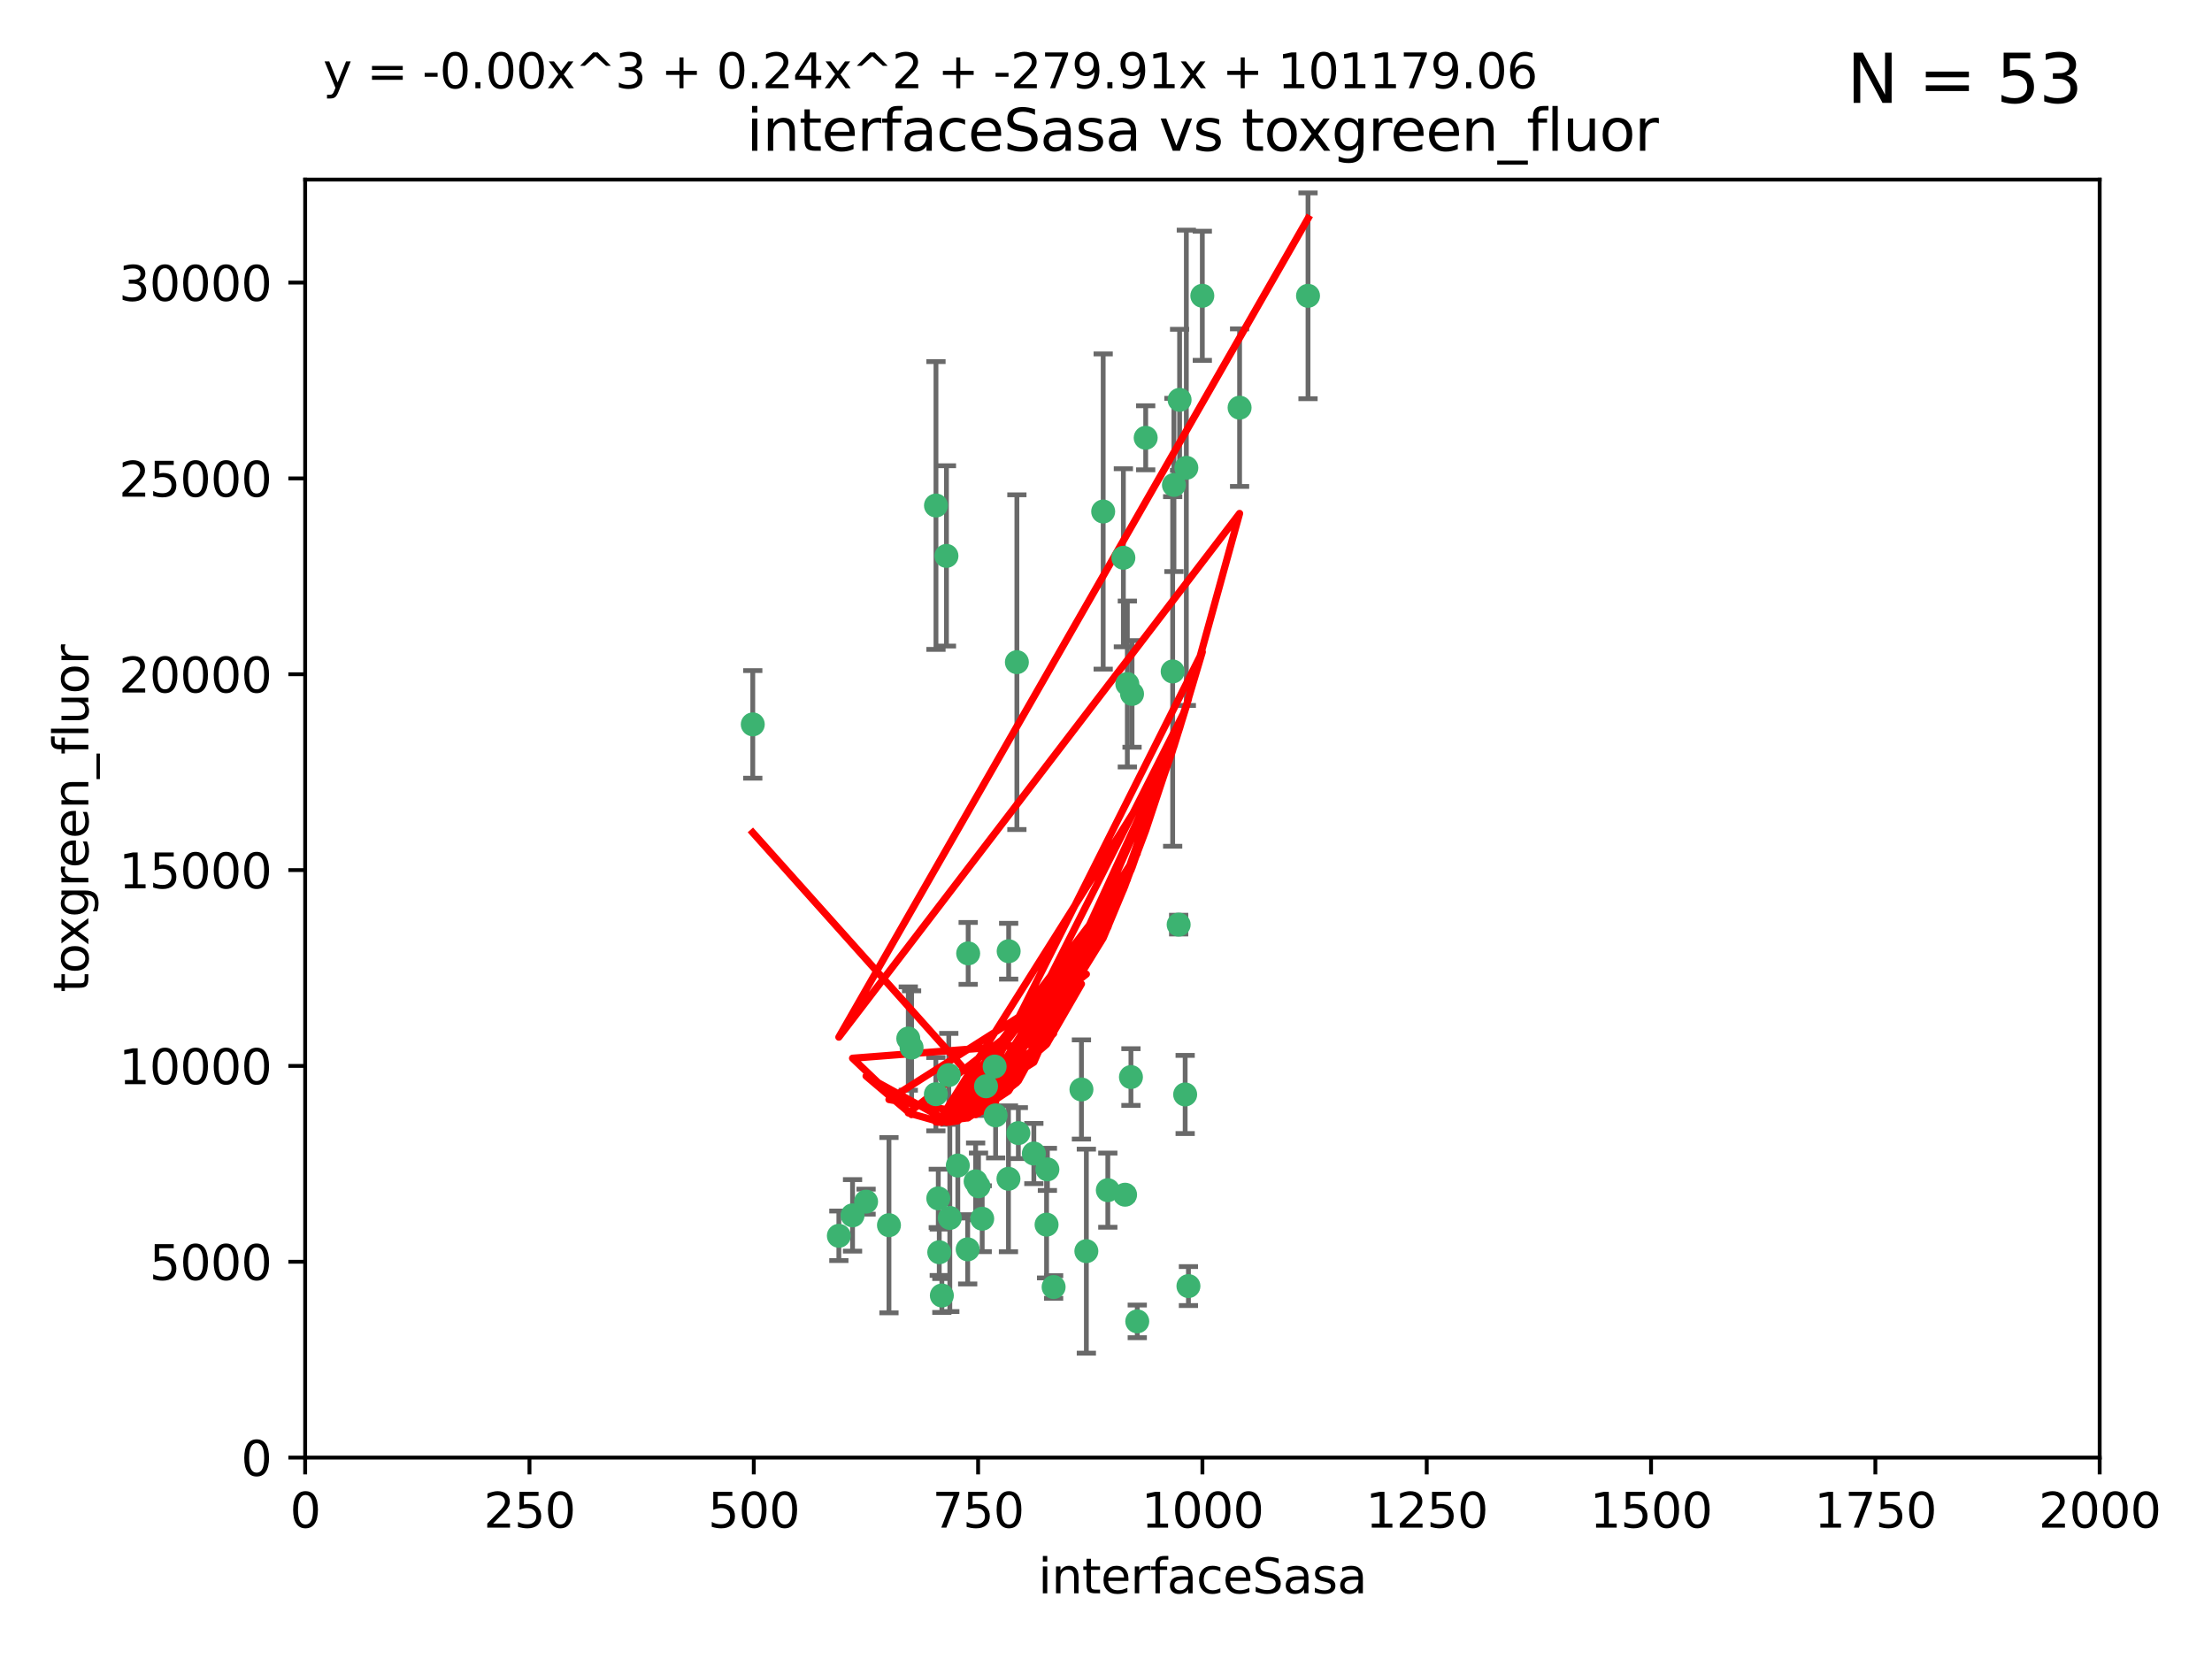 <?xml version="1.0" encoding="utf-8" standalone="no"?>
<!DOCTYPE svg PUBLIC "-//W3C//DTD SVG 1.1//EN"
  "http://www.w3.org/Graphics/SVG/1.1/DTD/svg11.dtd">
<svg xmlns:xlink="http://www.w3.org/1999/xlink" width="460.8pt" height="345.6pt" viewBox="0 0 460.8 345.6" xmlns="http://www.w3.org/2000/svg" version="1.1">
 <defs>
  <style type="text/css">*{stroke-linejoin: round; stroke-linecap: butt}</style>
 </defs>
 <g id="figure_1">
  <g id="patch_1">
   <path d="M 0 345.6 
L 460.8 345.6 
L 460.8 0 
L 0 0 
z
" style="fill: #ffffff"/>
  </g>
  <g id="axes_1">
   <g id="patch_2">
    <path d="M 63.571 303.64 
L 437.4 303.64 
L 437.4 37.411 
L 63.571 37.411 
z
" style="fill: #ffffff"/>
   </g>
   <g id="PathCollection_1">
    <defs>
     <path id="m09203d0267" d="M 0 1.118 
C 0.297 1.118 0.581 1 0.791 0.791 
C 1 0.581 1.118 0.297 1.118 0 
C 1.118 -0.297 1 -0.581 0.791 -0.791 
C 0.581 -1 0.297 -1.118 0 -1.118 
C -0.297 -1.118 -0.581 -1 -0.791 -0.791 
C -1 -0.581 -1.118 -0.297 -1.118 0 
C -1.118 0.297 -1 0.581 -0.791 0.791 
C -0.581 1 -0.297 1.118 0 1.118 
z
" style="stroke: #3cb371"/>
    </defs>
    <g clip-path="url(#p018db5b825)">
     <use xlink:href="#m09203d0267" x="272.484" y="61.623" style="fill: #3cb371; stroke: #3cb371"/>
     <use xlink:href="#m09203d0267" x="174.75" y="257.44" style="fill: #3cb371; stroke: #3cb371"/>
     <use xlink:href="#m09203d0267" x="258.229" y="84.925" style="fill: #3cb371; stroke: #3cb371"/>
     <use xlink:href="#m09203d0267" x="247.136" y="97.451" style="fill: #3cb371; stroke: #3cb371"/>
     <use xlink:href="#m09203d0267" x="244.553" y="101.022" style="fill: #3cb371; stroke: #3cb371"/>
     <use xlink:href="#m09203d0267" x="234.02" y="116.196" style="fill: #3cb371; stroke: #3cb371"/>
     <use xlink:href="#m09203d0267" x="238.669" y="91.198" style="fill: #3cb371; stroke: #3cb371"/>
     <use xlink:href="#m09203d0267" x="245.731" y="83.293" style="fill: #3cb371; stroke: #3cb371"/>
     <use xlink:href="#m09203d0267" x="250.465" y="61.614" style="fill: #3cb371; stroke: #3cb371"/>
     <use xlink:href="#m09203d0267" x="201.688" y="198.611" style="fill: #3cb371; stroke: #3cb371"/>
     <use xlink:href="#m09203d0267" x="194.981" y="105.307" style="fill: #3cb371; stroke: #3cb371"/>
     <use xlink:href="#m09203d0267" x="210.123" y="198.156" style="fill: #3cb371; stroke: #3cb371"/>
     <use xlink:href="#m09203d0267" x="229.813" y="106.557" style="fill: #3cb371; stroke: #3cb371"/>
     <use xlink:href="#m09203d0267" x="234.375" y="248.881" style="fill: #3cb371; stroke: #3cb371"/>
     <use xlink:href="#m09203d0267" x="212.14" y="236.048" style="fill: #3cb371; stroke: #3cb371"/>
     <use xlink:href="#m09203d0267" x="195.666" y="260.866" style="fill: #3cb371; stroke: #3cb371"/>
     <use xlink:href="#m09203d0267" x="235.596" y="224.369" style="fill: #3cb371; stroke: #3cb371"/>
     <use xlink:href="#m09203d0267" x="247.573" y="267.914" style="fill: #3cb371; stroke: #3cb371"/>
     <use xlink:href="#m09203d0267" x="230.779" y="247.933" style="fill: #3cb371; stroke: #3cb371"/>
     <use xlink:href="#m09203d0267" x="210.08" y="245.565" style="fill: #3cb371; stroke: #3cb371"/>
     <use xlink:href="#m09203d0267" x="201.587" y="260.26" style="fill: #3cb371; stroke: #3cb371"/>
     <use xlink:href="#m09203d0267" x="236.912" y="275.268" style="fill: #3cb371; stroke: #3cb371"/>
     <use xlink:href="#m09203d0267" x="203.841" y="247.127" style="fill: #3cb371; stroke: #3cb371"/>
     <use xlink:href="#m09203d0267" x="219.488" y="268.108" style="fill: #3cb371; stroke: #3cb371"/>
     <use xlink:href="#m09203d0267" x="196.206" y="269.875" style="fill: #3cb371; stroke: #3cb371"/>
     <use xlink:href="#m09203d0267" x="189.211" y="216.348" style="fill: #3cb371; stroke: #3cb371"/>
     <use xlink:href="#m09203d0267" x="226.308" y="260.64" style="fill: #3cb371; stroke: #3cb371"/>
     <use xlink:href="#m09203d0267" x="185.187" y="255.229" style="fill: #3cb371; stroke: #3cb371"/>
     <use xlink:href="#m09203d0267" x="203.241" y="246.096" style="fill: #3cb371; stroke: #3cb371"/>
     <use xlink:href="#m09203d0267" x="211.835" y="137.942" style="fill: #3cb371; stroke: #3cb371"/>
     <use xlink:href="#m09203d0267" x="245.536" y="192.617" style="fill: #3cb371; stroke: #3cb371"/>
     <use xlink:href="#m09203d0267" x="215.37" y="240.302" style="fill: #3cb371; stroke: #3cb371"/>
     <use xlink:href="#m09203d0267" x="195.462" y="249.645" style="fill: #3cb371; stroke: #3cb371"/>
     <use xlink:href="#m09203d0267" x="244.288" y="139.875" style="fill: #3cb371; stroke: #3cb371"/>
     <use xlink:href="#m09203d0267" x="235.826" y="144.554" style="fill: #3cb371; stroke: #3cb371"/>
     <use xlink:href="#m09203d0267" x="246.891" y="227.999" style="fill: #3cb371; stroke: #3cb371"/>
     <use xlink:href="#m09203d0267" x="204.611" y="253.881" style="fill: #3cb371; stroke: #3cb371"/>
     <use xlink:href="#m09203d0267" x="194.959" y="227.942" style="fill: #3cb371; stroke: #3cb371"/>
     <use xlink:href="#m09203d0267" x="218.192" y="243.6" style="fill: #3cb371; stroke: #3cb371"/>
     <use xlink:href="#m09203d0267" x="177.602" y="253.182" style="fill: #3cb371; stroke: #3cb371"/>
     <use xlink:href="#m09203d0267" x="189.899" y="218.219" style="fill: #3cb371; stroke: #3cb371"/>
     <use xlink:href="#m09203d0267" x="180.421" y="250.326" style="fill: #3cb371; stroke: #3cb371"/>
     <use xlink:href="#m09203d0267" x="197.864" y="253.723" style="fill: #3cb371; stroke: #3cb371"/>
     <use xlink:href="#m09203d0267" x="205.407" y="226.291" style="fill: #3cb371; stroke: #3cb371"/>
     <use xlink:href="#m09203d0267" x="234.846" y="142.491" style="fill: #3cb371; stroke: #3cb371"/>
     <use xlink:href="#m09203d0267" x="197.163" y="115.804" style="fill: #3cb371; stroke: #3cb371"/>
     <use xlink:href="#m09203d0267" x="225.284" y="226.956" style="fill: #3cb371; stroke: #3cb371"/>
     <use xlink:href="#m09203d0267" x="218.019" y="255.117" style="fill: #3cb371; stroke: #3cb371"/>
     <use xlink:href="#m09203d0267" x="199.529" y="242.802" style="fill: #3cb371; stroke: #3cb371"/>
     <use xlink:href="#m09203d0267" x="197.651" y="223.957" style="fill: #3cb371; stroke: #3cb371"/>
     <use xlink:href="#m09203d0267" x="207.406" y="232.356" style="fill: #3cb371; stroke: #3cb371"/>
     <use xlink:href="#m09203d0267" x="207.202" y="222.186" style="fill: #3cb371; stroke: #3cb371"/>
     <use xlink:href="#m09203d0267" x="156.817" y="150.901" style="fill: #3cb371; stroke: #3cb371"/>
    </g>
   </g>
   <g id="matplotlib.axis_1">
    <g id="xtick_1">
     <g id="line2d_1">
      <defs>
       <path id="m5e6b74eed9" d="M 0 0 
L 0 3.5 
" style="stroke: #000000; stroke-width: 0.8"/>
      </defs>
      <g>
       <use xlink:href="#m5e6b74eed9" x="63.571" y="303.64" style="stroke: #000000; stroke-width: 0.8"/>
      </g>
     </g>
     <g id="text_1">
      <!-- 0 -->
      <g transform="translate(60.39 318.238)scale(0.1 -0.1)">
       <defs>
        <path id="DejaVuSans-30" d="M 2034 4250 
Q 1547 4250 1301 3770 
Q 1056 3291 1056 2328 
Q 1056 1369 1301 889 
Q 1547 409 2034 409 
Q 2525 409 2770 889 
Q 3016 1369 3016 2328 
Q 3016 3291 2770 3770 
Q 2525 4250 2034 4250 
z
M 2034 4750 
Q 2819 4750 3233 4129 
Q 3647 3509 3647 2328 
Q 3647 1150 3233 529 
Q 2819 -91 2034 -91 
Q 1250 -91 836 529 
Q 422 1150 422 2328 
Q 422 3509 836 4129 
Q 1250 4750 2034 4750 
z
" transform="scale(0.016)"/>
       </defs>
       <use xlink:href="#DejaVuSans-30"/>
      </g>
     </g>
    </g>
    <g id="xtick_2">
     <g id="line2d_2">
      <g>
       <use xlink:href="#m5e6b74eed9" x="110.3" y="303.64" style="stroke: #000000; stroke-width: 0.8"/>
      </g>
     </g>
     <g id="text_2">
      <!-- 250 -->
      <g transform="translate(100.756 318.238)scale(0.1 -0.1)">
       <defs>
        <path id="DejaVuSans-32" d="M 1228 531 
L 3431 531 
L 3431 0 
L 469 0 
L 469 531 
Q 828 903 1448 1529 
Q 2069 2156 2228 2338 
Q 2531 2678 2651 2914 
Q 2772 3150 2772 3378 
Q 2772 3750 2511 3984 
Q 2250 4219 1831 4219 
Q 1534 4219 1204 4116 
Q 875 4013 500 3803 
L 500 4441 
Q 881 4594 1212 4672 
Q 1544 4750 1819 4750 
Q 2544 4750 2975 4387 
Q 3406 4025 3406 3419 
Q 3406 3131 3298 2873 
Q 3191 2616 2906 2266 
Q 2828 2175 2409 1742 
Q 1991 1309 1228 531 
z
" transform="scale(0.016)"/>
        <path id="DejaVuSans-35" d="M 691 4666 
L 3169 4666 
L 3169 4134 
L 1269 4134 
L 1269 2991 
Q 1406 3038 1543 3061 
Q 1681 3084 1819 3084 
Q 2600 3084 3056 2656 
Q 3513 2228 3513 1497 
Q 3513 744 3044 326 
Q 2575 -91 1722 -91 
Q 1428 -91 1123 -41 
Q 819 9 494 109 
L 494 744 
Q 775 591 1075 516 
Q 1375 441 1709 441 
Q 2250 441 2565 725 
Q 2881 1009 2881 1497 
Q 2881 1984 2565 2268 
Q 2250 2553 1709 2553 
Q 1456 2553 1204 2497 
Q 953 2441 691 2322 
L 691 4666 
z
" transform="scale(0.016)"/>
       </defs>
       <use xlink:href="#DejaVuSans-32"/>
       <use xlink:href="#DejaVuSans-35" x="63.623"/>
       <use xlink:href="#DejaVuSans-30" x="127.246"/>
      </g>
     </g>
    </g>
    <g id="xtick_3">
     <g id="line2d_3">
      <g>
       <use xlink:href="#m5e6b74eed9" x="157.028" y="303.64" style="stroke: #000000; stroke-width: 0.8"/>
      </g>
     </g>
     <g id="text_3">
      <!-- 500 -->
      <g transform="translate(147.485 318.238)scale(0.1 -0.1)">
       <use xlink:href="#DejaVuSans-35"/>
       <use xlink:href="#DejaVuSans-30" x="63.623"/>
       <use xlink:href="#DejaVuSans-30" x="127.246"/>
      </g>
     </g>
    </g>
    <g id="xtick_4">
     <g id="line2d_4">
      <g>
       <use xlink:href="#m5e6b74eed9" x="203.757" y="303.64" style="stroke: #000000; stroke-width: 0.8"/>
      </g>
     </g>
     <g id="text_4">
      <!-- 750 -->
      <g transform="translate(194.213 318.238)scale(0.1 -0.1)">
       <defs>
        <path id="DejaVuSans-37" d="M 525 4666 
L 3525 4666 
L 3525 4397 
L 1831 0 
L 1172 0 
L 2766 4134 
L 525 4134 
L 525 4666 
z
" transform="scale(0.016)"/>
       </defs>
       <use xlink:href="#DejaVuSans-37"/>
       <use xlink:href="#DejaVuSans-35" x="63.623"/>
       <use xlink:href="#DejaVuSans-30" x="127.246"/>
      </g>
     </g>
    </g>
    <g id="xtick_5">
     <g id="line2d_5">
      <g>
       <use xlink:href="#m5e6b74eed9" x="250.486" y="303.64" style="stroke: #000000; stroke-width: 0.8"/>
      </g>
     </g>
     <g id="text_5">
      <!-- 1000 -->
      <g transform="translate(237.761 318.238)scale(0.1 -0.1)">
       <defs>
        <path id="DejaVuSans-31" d="M 794 531 
L 1825 531 
L 1825 4091 
L 703 3866 
L 703 4441 
L 1819 4666 
L 2450 4666 
L 2450 531 
L 3481 531 
L 3481 0 
L 794 0 
L 794 531 
z
" transform="scale(0.016)"/>
       </defs>
       <use xlink:href="#DejaVuSans-31"/>
       <use xlink:href="#DejaVuSans-30" x="63.623"/>
       <use xlink:href="#DejaVuSans-30" x="127.246"/>
       <use xlink:href="#DejaVuSans-30" x="190.869"/>
      </g>
     </g>
    </g>
    <g id="xtick_6">
     <g id="line2d_6">
      <g>
       <use xlink:href="#m5e6b74eed9" x="297.214" y="303.64" style="stroke: #000000; stroke-width: 0.8"/>
      </g>
     </g>
     <g id="text_6">
      <!-- 1250 -->
      <g transform="translate(284.489 318.238)scale(0.1 -0.1)">
       <use xlink:href="#DejaVuSans-31"/>
       <use xlink:href="#DejaVuSans-32" x="63.623"/>
       <use xlink:href="#DejaVuSans-35" x="127.246"/>
       <use xlink:href="#DejaVuSans-30" x="190.869"/>
      </g>
     </g>
    </g>
    <g id="xtick_7">
     <g id="line2d_7">
      <g>
       <use xlink:href="#m5e6b74eed9" x="343.943" y="303.64" style="stroke: #000000; stroke-width: 0.8"/>
      </g>
     </g>
     <g id="text_7">
      <!-- 1500 -->
      <g transform="translate(331.218 318.238)scale(0.1 -0.1)">
       <use xlink:href="#DejaVuSans-31"/>
       <use xlink:href="#DejaVuSans-35" x="63.623"/>
       <use xlink:href="#DejaVuSans-30" x="127.246"/>
       <use xlink:href="#DejaVuSans-30" x="190.869"/>
      </g>
     </g>
    </g>
    <g id="xtick_8">
     <g id="line2d_8">
      <g>
       <use xlink:href="#m5e6b74eed9" x="390.671" y="303.64" style="stroke: #000000; stroke-width: 0.8"/>
      </g>
     </g>
     <g id="text_8">
      <!-- 1750 -->
      <g transform="translate(377.946 318.238)scale(0.1 -0.1)">
       <use xlink:href="#DejaVuSans-31"/>
       <use xlink:href="#DejaVuSans-37" x="63.623"/>
       <use xlink:href="#DejaVuSans-35" x="127.246"/>
       <use xlink:href="#DejaVuSans-30" x="190.869"/>
      </g>
     </g>
    </g>
    <g id="xtick_9">
     <g id="line2d_9">
      <g>
       <use xlink:href="#m5e6b74eed9" x="437.4" y="303.64" style="stroke: #000000; stroke-width: 0.8"/>
      </g>
     </g>
     <g id="text_9">
      <!-- 2000 -->
      <g transform="translate(424.675 318.238)scale(0.1 -0.1)">
       <use xlink:href="#DejaVuSans-32"/>
       <use xlink:href="#DejaVuSans-30" x="63.623"/>
       <use xlink:href="#DejaVuSans-30" x="127.246"/>
       <use xlink:href="#DejaVuSans-30" x="190.869"/>
      </g>
     </g>
    </g>
    <g id="text_10">
     <!-- interfaceSasa -->
     <g transform="translate(216.279 331.917)scale(0.1 -0.1)">
      <defs>
       <path id="DejaVuSans-69" d="M 603 3500 
L 1178 3500 
L 1178 0 
L 603 0 
L 603 3500 
z
M 603 4863 
L 1178 4863 
L 1178 4134 
L 603 4134 
L 603 4863 
z
" transform="scale(0.016)"/>
       <path id="DejaVuSans-6e" d="M 3513 2113 
L 3513 0 
L 2938 0 
L 2938 2094 
Q 2938 2591 2744 2837 
Q 2550 3084 2163 3084 
Q 1697 3084 1428 2787 
Q 1159 2491 1159 1978 
L 1159 0 
L 581 0 
L 581 3500 
L 1159 3500 
L 1159 2956 
Q 1366 3272 1645 3428 
Q 1925 3584 2291 3584 
Q 2894 3584 3203 3211 
Q 3513 2838 3513 2113 
z
" transform="scale(0.016)"/>
       <path id="DejaVuSans-74" d="M 1172 4494 
L 1172 3500 
L 2356 3500 
L 2356 3053 
L 1172 3053 
L 1172 1153 
Q 1172 725 1289 603 
Q 1406 481 1766 481 
L 2356 481 
L 2356 0 
L 1766 0 
Q 1100 0 847 248 
Q 594 497 594 1153 
L 594 3053 
L 172 3053 
L 172 3500 
L 594 3500 
L 594 4494 
L 1172 4494 
z
" transform="scale(0.016)"/>
       <path id="DejaVuSans-65" d="M 3597 1894 
L 3597 1613 
L 953 1613 
Q 991 1019 1311 708 
Q 1631 397 2203 397 
Q 2534 397 2845 478 
Q 3156 559 3463 722 
L 3463 178 
Q 3153 47 2828 -22 
Q 2503 -91 2169 -91 
Q 1331 -91 842 396 
Q 353 884 353 1716 
Q 353 2575 817 3079 
Q 1281 3584 2069 3584 
Q 2775 3584 3186 3129 
Q 3597 2675 3597 1894 
z
M 3022 2063 
Q 3016 2534 2758 2815 
Q 2500 3097 2075 3097 
Q 1594 3097 1305 2825 
Q 1016 2553 972 2059 
L 3022 2063 
z
" transform="scale(0.016)"/>
       <path id="DejaVuSans-72" d="M 2631 2963 
Q 2534 3019 2420 3045 
Q 2306 3072 2169 3072 
Q 1681 3072 1420 2755 
Q 1159 2438 1159 1844 
L 1159 0 
L 581 0 
L 581 3500 
L 1159 3500 
L 1159 2956 
Q 1341 3275 1631 3429 
Q 1922 3584 2338 3584 
Q 2397 3584 2469 3576 
Q 2541 3569 2628 3553 
L 2631 2963 
z
" transform="scale(0.016)"/>
       <path id="DejaVuSans-66" d="M 2375 4863 
L 2375 4384 
L 1825 4384 
Q 1516 4384 1395 4259 
Q 1275 4134 1275 3809 
L 1275 3500 
L 2222 3500 
L 2222 3053 
L 1275 3053 
L 1275 0 
L 697 0 
L 697 3053 
L 147 3053 
L 147 3500 
L 697 3500 
L 697 3744 
Q 697 4328 969 4595 
Q 1241 4863 1831 4863 
L 2375 4863 
z
" transform="scale(0.016)"/>
       <path id="DejaVuSans-61" d="M 2194 1759 
Q 1497 1759 1228 1600 
Q 959 1441 959 1056 
Q 959 750 1161 570 
Q 1363 391 1709 391 
Q 2188 391 2477 730 
Q 2766 1069 2766 1631 
L 2766 1759 
L 2194 1759 
z
M 3341 1997 
L 3341 0 
L 2766 0 
L 2766 531 
Q 2569 213 2275 61 
Q 1981 -91 1556 -91 
Q 1019 -91 701 211 
Q 384 513 384 1019 
Q 384 1609 779 1909 
Q 1175 2209 1959 2209 
L 2766 2209 
L 2766 2266 
Q 2766 2663 2505 2880 
Q 2244 3097 1772 3097 
Q 1472 3097 1187 3025 
Q 903 2953 641 2809 
L 641 3341 
Q 956 3463 1253 3523 
Q 1550 3584 1831 3584 
Q 2591 3584 2966 3190 
Q 3341 2797 3341 1997 
z
" transform="scale(0.016)"/>
       <path id="DejaVuSans-63" d="M 3122 3366 
L 3122 2828 
Q 2878 2963 2633 3030 
Q 2388 3097 2138 3097 
Q 1578 3097 1268 2742 
Q 959 2388 959 1747 
Q 959 1106 1268 751 
Q 1578 397 2138 397 
Q 2388 397 2633 464 
Q 2878 531 3122 666 
L 3122 134 
Q 2881 22 2623 -34 
Q 2366 -91 2075 -91 
Q 1284 -91 818 406 
Q 353 903 353 1747 
Q 353 2603 823 3093 
Q 1294 3584 2113 3584 
Q 2378 3584 2631 3529 
Q 2884 3475 3122 3366 
z
" transform="scale(0.016)"/>
       <path id="DejaVuSans-53" d="M 3425 4513 
L 3425 3897 
Q 3066 4069 2747 4153 
Q 2428 4238 2131 4238 
Q 1616 4238 1336 4038 
Q 1056 3838 1056 3469 
Q 1056 3159 1242 3001 
Q 1428 2844 1947 2747 
L 2328 2669 
Q 3034 2534 3370 2195 
Q 3706 1856 3706 1288 
Q 3706 609 3251 259 
Q 2797 -91 1919 -91 
Q 1588 -91 1214 -16 
Q 841 59 441 206 
L 441 856 
Q 825 641 1194 531 
Q 1563 422 1919 422 
Q 2459 422 2753 634 
Q 3047 847 3047 1241 
Q 3047 1584 2836 1778 
Q 2625 1972 2144 2069 
L 1759 2144 
Q 1053 2284 737 2584 
Q 422 2884 422 3419 
Q 422 4038 858 4394 
Q 1294 4750 2059 4750 
Q 2388 4750 2728 4690 
Q 3069 4631 3425 4513 
z
" transform="scale(0.016)"/>
       <path id="DejaVuSans-73" d="M 2834 3397 
L 2834 2853 
Q 2591 2978 2328 3040 
Q 2066 3103 1784 3103 
Q 1356 3103 1142 2972 
Q 928 2841 928 2578 
Q 928 2378 1081 2264 
Q 1234 2150 1697 2047 
L 1894 2003 
Q 2506 1872 2764 1633 
Q 3022 1394 3022 966 
Q 3022 478 2636 193 
Q 2250 -91 1575 -91 
Q 1294 -91 989 -36 
Q 684 19 347 128 
L 347 722 
Q 666 556 975 473 
Q 1284 391 1588 391 
Q 1994 391 2212 530 
Q 2431 669 2431 922 
Q 2431 1156 2273 1281 
Q 2116 1406 1581 1522 
L 1381 1569 
Q 847 1681 609 1914 
Q 372 2147 372 2553 
Q 372 3047 722 3315 
Q 1072 3584 1716 3584 
Q 2034 3584 2315 3537 
Q 2597 3491 2834 3397 
z
" transform="scale(0.016)"/>
      </defs>
      <use xlink:href="#DejaVuSans-69"/>
      <use xlink:href="#DejaVuSans-6e" x="27.783"/>
      <use xlink:href="#DejaVuSans-74" x="91.162"/>
      <use xlink:href="#DejaVuSans-65" x="130.371"/>
      <use xlink:href="#DejaVuSans-72" x="191.895"/>
      <use xlink:href="#DejaVuSans-66" x="233.008"/>
      <use xlink:href="#DejaVuSans-61" x="268.213"/>
      <use xlink:href="#DejaVuSans-63" x="329.492"/>
      <use xlink:href="#DejaVuSans-65" x="384.473"/>
      <use xlink:href="#DejaVuSans-53" x="445.996"/>
      <use xlink:href="#DejaVuSans-61" x="509.473"/>
      <use xlink:href="#DejaVuSans-73" x="570.752"/>
      <use xlink:href="#DejaVuSans-61" x="622.852"/>
     </g>
    </g>
   </g>
   <g id="matplotlib.axis_2">
    <g id="ytick_1">
     <g id="line2d_10">
      <defs>
       <path id="m7b2f246b6a" d="M 0 0 
L -3.5 0 
" style="stroke: #000000; stroke-width: 0.8"/>
      </defs>
      <g>
       <use xlink:href="#m7b2f246b6a" x="63.571" y="303.64" style="stroke: #000000; stroke-width: 0.8"/>
      </g>
     </g>
     <g id="text_11">
      <!-- 0 -->
      <g transform="translate(50.209 307.439)scale(0.1 -0.1)">
       <use xlink:href="#DejaVuSans-30"/>
      </g>
     </g>
    </g>
    <g id="ytick_2">
     <g id="line2d_11">
      <g>
       <use xlink:href="#m7b2f246b6a" x="63.571" y="262.845" style="stroke: #000000; stroke-width: 0.8"/>
      </g>
     </g>
     <g id="text_12">
      <!-- 5000 -->
      <g transform="translate(31.121 266.644)scale(0.1 -0.1)">
       <use xlink:href="#DejaVuSans-35"/>
       <use xlink:href="#DejaVuSans-30" x="63.623"/>
       <use xlink:href="#DejaVuSans-30" x="127.246"/>
       <use xlink:href="#DejaVuSans-30" x="190.869"/>
      </g>
     </g>
    </g>
    <g id="ytick_3">
     <g id="line2d_12">
      <g>
       <use xlink:href="#m7b2f246b6a" x="63.571" y="222.05" style="stroke: #000000; stroke-width: 0.8"/>
      </g>
     </g>
     <g id="text_13">
      <!-- 10000 -->
      <g transform="translate(24.759 225.849)scale(0.1 -0.1)">
       <use xlink:href="#DejaVuSans-31"/>
       <use xlink:href="#DejaVuSans-30" x="63.623"/>
       <use xlink:href="#DejaVuSans-30" x="127.246"/>
       <use xlink:href="#DejaVuSans-30" x="190.869"/>
       <use xlink:href="#DejaVuSans-30" x="254.492"/>
      </g>
     </g>
    </g>
    <g id="ytick_4">
     <g id="line2d_13">
      <g>
       <use xlink:href="#m7b2f246b6a" x="63.571" y="181.255" style="stroke: #000000; stroke-width: 0.8"/>
      </g>
     </g>
     <g id="text_14">
      <!-- 15000 -->
      <g transform="translate(24.759 185.054)scale(0.1 -0.1)">
       <use xlink:href="#DejaVuSans-31"/>
       <use xlink:href="#DejaVuSans-35" x="63.623"/>
       <use xlink:href="#DejaVuSans-30" x="127.246"/>
       <use xlink:href="#DejaVuSans-30" x="190.869"/>
       <use xlink:href="#DejaVuSans-30" x="254.492"/>
      </g>
     </g>
    </g>
    <g id="ytick_5">
     <g id="line2d_14">
      <g>
       <use xlink:href="#m7b2f246b6a" x="63.571" y="140.459" style="stroke: #000000; stroke-width: 0.8"/>
      </g>
     </g>
     <g id="text_15">
      <!-- 20000 -->
      <g transform="translate(24.759 144.259)scale(0.1 -0.1)">
       <use xlink:href="#DejaVuSans-32"/>
       <use xlink:href="#DejaVuSans-30" x="63.623"/>
       <use xlink:href="#DejaVuSans-30" x="127.246"/>
       <use xlink:href="#DejaVuSans-30" x="190.869"/>
       <use xlink:href="#DejaVuSans-30" x="254.492"/>
      </g>
     </g>
    </g>
    <g id="ytick_6">
     <g id="line2d_15">
      <g>
       <use xlink:href="#m7b2f246b6a" x="63.571" y="99.664" style="stroke: #000000; stroke-width: 0.8"/>
      </g>
     </g>
     <g id="text_16">
      <!-- 25000 -->
      <g transform="translate(24.759 103.464)scale(0.1 -0.1)">
       <use xlink:href="#DejaVuSans-32"/>
       <use xlink:href="#DejaVuSans-35" x="63.623"/>
       <use xlink:href="#DejaVuSans-30" x="127.246"/>
       <use xlink:href="#DejaVuSans-30" x="190.869"/>
       <use xlink:href="#DejaVuSans-30" x="254.492"/>
      </g>
     </g>
    </g>
    <g id="ytick_7">
     <g id="line2d_16">
      <g>
       <use xlink:href="#m7b2f246b6a" x="63.571" y="58.869" style="stroke: #000000; stroke-width: 0.8"/>
      </g>
     </g>
     <g id="text_17">
      <!-- 30000 -->
      <g transform="translate(24.759 62.668)scale(0.1 -0.1)">
       <defs>
        <path id="DejaVuSans-33" d="M 2597 2516 
Q 3050 2419 3304 2112 
Q 3559 1806 3559 1356 
Q 3559 666 3084 287 
Q 2609 -91 1734 -91 
Q 1441 -91 1130 -33 
Q 819 25 488 141 
L 488 750 
Q 750 597 1062 519 
Q 1375 441 1716 441 
Q 2309 441 2620 675 
Q 2931 909 2931 1356 
Q 2931 1769 2642 2001 
Q 2353 2234 1838 2234 
L 1294 2234 
L 1294 2753 
L 1863 2753 
Q 2328 2753 2575 2939 
Q 2822 3125 2822 3475 
Q 2822 3834 2567 4026 
Q 2313 4219 1838 4219 
Q 1578 4219 1281 4162 
Q 984 4106 628 3988 
L 628 4550 
Q 988 4650 1302 4700 
Q 1616 4750 1894 4750 
Q 2613 4750 3031 4423 
Q 3450 4097 3450 3541 
Q 3450 3153 3228 2886 
Q 3006 2619 2597 2516 
z
" transform="scale(0.016)"/>
       </defs>
       <use xlink:href="#DejaVuSans-33"/>
       <use xlink:href="#DejaVuSans-30" x="63.623"/>
       <use xlink:href="#DejaVuSans-30" x="127.246"/>
       <use xlink:href="#DejaVuSans-30" x="190.869"/>
       <use xlink:href="#DejaVuSans-30" x="254.492"/>
      </g>
     </g>
    </g>
    <g id="text_18">
     <!-- toxgreen_fluor -->
     <g transform="translate(18.401 206.72)rotate(-90)scale(0.1 -0.1)">
      <defs>
       <path id="DejaVuSans-6f" d="M 1959 3097 
Q 1497 3097 1228 2736 
Q 959 2375 959 1747 
Q 959 1119 1226 758 
Q 1494 397 1959 397 
Q 2419 397 2687 759 
Q 2956 1122 2956 1747 
Q 2956 2369 2687 2733 
Q 2419 3097 1959 3097 
z
M 1959 3584 
Q 2709 3584 3137 3096 
Q 3566 2609 3566 1747 
Q 3566 888 3137 398 
Q 2709 -91 1959 -91 
Q 1206 -91 779 398 
Q 353 888 353 1747 
Q 353 2609 779 3096 
Q 1206 3584 1959 3584 
z
" transform="scale(0.016)"/>
       <path id="DejaVuSans-78" d="M 3513 3500 
L 2247 1797 
L 3578 0 
L 2900 0 
L 1881 1375 
L 863 0 
L 184 0 
L 1544 1831 
L 300 3500 
L 978 3500 
L 1906 2253 
L 2834 3500 
L 3513 3500 
z
" transform="scale(0.016)"/>
       <path id="DejaVuSans-67" d="M 2906 1791 
Q 2906 2416 2648 2759 
Q 2391 3103 1925 3103 
Q 1463 3103 1205 2759 
Q 947 2416 947 1791 
Q 947 1169 1205 825 
Q 1463 481 1925 481 
Q 2391 481 2648 825 
Q 2906 1169 2906 1791 
z
M 3481 434 
Q 3481 -459 3084 -895 
Q 2688 -1331 1869 -1331 
Q 1566 -1331 1297 -1286 
Q 1028 -1241 775 -1147 
L 775 -588 
Q 1028 -725 1275 -790 
Q 1522 -856 1778 -856 
Q 2344 -856 2625 -561 
Q 2906 -266 2906 331 
L 2906 616 
Q 2728 306 2450 153 
Q 2172 0 1784 0 
Q 1141 0 747 490 
Q 353 981 353 1791 
Q 353 2603 747 3093 
Q 1141 3584 1784 3584 
Q 2172 3584 2450 3431 
Q 2728 3278 2906 2969 
L 2906 3500 
L 3481 3500 
L 3481 434 
z
" transform="scale(0.016)"/>
       <path id="DejaVuSans-5f" d="M 3263 -1063 
L 3263 -1509 
L -63 -1509 
L -63 -1063 
L 3263 -1063 
z
" transform="scale(0.016)"/>
       <path id="DejaVuSans-6c" d="M 603 4863 
L 1178 4863 
L 1178 0 
L 603 0 
L 603 4863 
z
" transform="scale(0.016)"/>
       <path id="DejaVuSans-75" d="M 544 1381 
L 544 3500 
L 1119 3500 
L 1119 1403 
Q 1119 906 1312 657 
Q 1506 409 1894 409 
Q 2359 409 2629 706 
Q 2900 1003 2900 1516 
L 2900 3500 
L 3475 3500 
L 3475 0 
L 2900 0 
L 2900 538 
Q 2691 219 2414 64 
Q 2138 -91 1772 -91 
Q 1169 -91 856 284 
Q 544 659 544 1381 
z
M 1991 3584 
L 1991 3584 
z
" transform="scale(0.016)"/>
      </defs>
      <use xlink:href="#DejaVuSans-74"/>
      <use xlink:href="#DejaVuSans-6f" x="39.209"/>
      <use xlink:href="#DejaVuSans-78" x="97.266"/>
      <use xlink:href="#DejaVuSans-67" x="156.445"/>
      <use xlink:href="#DejaVuSans-72" x="219.922"/>
      <use xlink:href="#DejaVuSans-65" x="258.785"/>
      <use xlink:href="#DejaVuSans-65" x="320.309"/>
      <use xlink:href="#DejaVuSans-6e" x="381.832"/>
      <use xlink:href="#DejaVuSans-5f" x="445.211"/>
      <use xlink:href="#DejaVuSans-66" x="495.211"/>
      <use xlink:href="#DejaVuSans-6c" x="530.416"/>
      <use xlink:href="#DejaVuSans-75" x="558.199"/>
      <use xlink:href="#DejaVuSans-6f" x="621.578"/>
      <use xlink:href="#DejaVuSans-72" x="682.76"/>
     </g>
    </g>
   </g>
   <g id="LineCollection_1">
    <path d="M 272.484 83.058 
L 272.484 40.187 
" clip-path="url(#p018db5b825)" style="fill: none; stroke: #696969"/>
    <path d="M 174.75 262.6 
L 174.75 252.279 
" clip-path="url(#p018db5b825)" style="fill: none; stroke: #696969"/>
    <path d="M 258.229 101.336 
L 258.229 68.515 
" clip-path="url(#p018db5b825)" style="fill: none; stroke: #696969"/>
    <path d="M 247.136 146.963 
L 247.136 47.939 
" clip-path="url(#p018db5b825)" style="fill: none; stroke: #696969"/>
    <path d="M 244.553 119.066 
L 244.553 82.979 
" clip-path="url(#p018db5b825)" style="fill: none; stroke: #696969"/>
    <path d="M 234.02 134.745 
L 234.02 97.647 
" clip-path="url(#p018db5b825)" style="fill: none; stroke: #696969"/>
    <path d="M 238.669 97.868 
L 238.669 84.528 
" clip-path="url(#p018db5b825)" style="fill: none; stroke: #696969"/>
    <path d="M 245.731 97.986 
L 245.731 68.599 
" clip-path="url(#p018db5b825)" style="fill: none; stroke: #696969"/>
    <path d="M 250.465 75.067 
L 250.465 48.16 
" clip-path="url(#p018db5b825)" style="fill: none; stroke: #696969"/>
    <path d="M 201.688 205.055 
L 201.688 192.168 
" clip-path="url(#p018db5b825)" style="fill: none; stroke: #696969"/>
    <path d="M 194.981 135.28 
L 194.981 75.334 
" clip-path="url(#p018db5b825)" style="fill: none; stroke: #696969"/>
    <path d="M 210.123 203.967 
L 210.123 192.344 
" clip-path="url(#p018db5b825)" style="fill: none; stroke: #696969"/>
    <path d="M 229.813 139.387 
L 229.813 73.727 
" clip-path="url(#p018db5b825)" style="fill: none; stroke: #696969"/>
    <path d="M 234.375 249.896 
L 234.375 247.866 
" clip-path="url(#p018db5b825)" style="fill: none; stroke: #696969"/>
    <path d="M 212.14 241.356 
L 212.14 230.74 
" clip-path="url(#p018db5b825)" style="fill: none; stroke: #696969"/>
    <path d="M 195.666 265.698 
L 195.666 256.034 
" clip-path="url(#p018db5b825)" style="fill: none; stroke: #696969"/>
    <path d="M 235.596 230.273 
L 235.596 218.464 
" clip-path="url(#p018db5b825)" style="fill: none; stroke: #696969"/>
    <path d="M 247.573 271.971 
L 247.573 263.857 
" clip-path="url(#p018db5b825)" style="fill: none; stroke: #696969"/>
    <path d="M 230.779 255.66 
L 230.779 240.205 
" clip-path="url(#p018db5b825)" style="fill: none; stroke: #696969"/>
    <path d="M 210.08 260.755 
L 210.08 230.374 
" clip-path="url(#p018db5b825)" style="fill: none; stroke: #696969"/>
    <path d="M 201.587 267.474 
L 201.587 253.045 
" clip-path="url(#p018db5b825)" style="fill: none; stroke: #696969"/>
    <path d="M 236.912 278.667 
L 236.912 271.868 
" clip-path="url(#p018db5b825)" style="fill: none; stroke: #696969"/>
    <path d="M 203.841 254.054 
L 203.841 240.199 
" clip-path="url(#p018db5b825)" style="fill: none; stroke: #696969"/>
    <path d="M 219.488 270.462 
L 219.488 265.753 
" clip-path="url(#p018db5b825)" style="fill: none; stroke: #696969"/>
    <path d="M 196.206 273.409 
L 196.206 266.341 
" clip-path="url(#p018db5b825)" style="fill: none; stroke: #696969"/>
    <path d="M 189.211 227.113 
L 189.211 205.583 
" clip-path="url(#p018db5b825)" style="fill: none; stroke: #696969"/>
    <path d="M 226.308 281.889 
L 226.308 239.39 
" clip-path="url(#p018db5b825)" style="fill: none; stroke: #696969"/>
    <path d="M 185.187 273.486 
L 185.187 236.971 
" clip-path="url(#p018db5b825)" style="fill: none; stroke: #696969"/>
    <path d="M 203.241 254.089 
L 203.241 238.103 
" clip-path="url(#p018db5b825)" style="fill: none; stroke: #696969"/>
    <path d="M 211.835 172.804 
L 211.835 103.08 
" clip-path="url(#p018db5b825)" style="fill: none; stroke: #696969"/>
    <path d="M 245.536 194.574 
L 245.536 190.659 
" clip-path="url(#p018db5b825)" style="fill: none; stroke: #696969"/>
    <path d="M 215.37 246.576 
L 215.37 234.027 
" clip-path="url(#p018db5b825)" style="fill: none; stroke: #696969"/>
    <path d="M 195.462 255.722 
L 195.462 243.569 
" clip-path="url(#p018db5b825)" style="fill: none; stroke: #696969"/>
    <path d="M 244.288 176.287 
L 244.288 103.464 
" clip-path="url(#p018db5b825)" style="fill: none; stroke: #696969"/>
    <path d="M 235.826 155.662 
L 235.826 133.445 
" clip-path="url(#p018db5b825)" style="fill: none; stroke: #696969"/>
    <path d="M 246.891 236.14 
L 246.891 219.858 
" clip-path="url(#p018db5b825)" style="fill: none; stroke: #696969"/>
    <path d="M 204.611 260.74 
L 204.611 247.023 
" clip-path="url(#p018db5b825)" style="fill: none; stroke: #696969"/>
    <path d="M 194.959 235.576 
L 194.959 220.308 
" clip-path="url(#p018db5b825)" style="fill: none; stroke: #696969"/>
    <path d="M 218.192 247.989 
L 218.192 239.21 
" clip-path="url(#p018db5b825)" style="fill: none; stroke: #696969"/>
    <path d="M 177.602 260.631 
L 177.602 245.734 
" clip-path="url(#p018db5b825)" style="fill: none; stroke: #696969"/>
    <path d="M 189.899 230.03 
L 189.899 206.407 
" clip-path="url(#p018db5b825)" style="fill: none; stroke: #696969"/>
    <path d="M 180.421 252.928 
L 180.421 247.723 
" clip-path="url(#p018db5b825)" style="fill: none; stroke: #696969"/>
    <path d="M 197.864 273.219 
L 197.864 234.226 
" clip-path="url(#p018db5b825)" style="fill: none; stroke: #696969"/>
    <path d="M 205.407 232.375 
L 205.407 220.208 
" clip-path="url(#p018db5b825)" style="fill: none; stroke: #696969"/>
    <path d="M 234.846 159.773 
L 234.846 125.209 
" clip-path="url(#p018db5b825)" style="fill: none; stroke: #696969"/>
    <path d="M 197.163 134.583 
L 197.163 97.026 
" clip-path="url(#p018db5b825)" style="fill: none; stroke: #696969"/>
    <path d="M 225.284 237.288 
L 225.284 216.624 
" clip-path="url(#p018db5b825)" style="fill: none; stroke: #696969"/>
    <path d="M 218.019 266.211 
L 218.019 244.023 
" clip-path="url(#p018db5b825)" style="fill: none; stroke: #696969"/>
    <path d="M 199.529 253.739 
L 199.529 231.864 
" clip-path="url(#p018db5b825)" style="fill: none; stroke: #696969"/>
    <path d="M 197.651 232.641 
L 197.651 215.272 
" clip-path="url(#p018db5b825)" style="fill: none; stroke: #696969"/>
    <path d="M 207.406 241.221 
L 207.406 223.49 
" clip-path="url(#p018db5b825)" style="fill: none; stroke: #696969"/>
    <path d="M 207.202 224.733 
L 207.202 219.639 
" clip-path="url(#p018db5b825)" style="fill: none; stroke: #696969"/>
    <path d="M 156.817 162.109 
L 156.817 139.694 
" clip-path="url(#p018db5b825)" style="fill: none; stroke: #696969"/>
   </g>
   <g id="line2d_17">
    <defs>
     <path id="m66a024c748" d="M 2 0 
L -2 -0 
" style="stroke: #696969"/>
    </defs>
    <g clip-path="url(#p018db5b825)">
     <use xlink:href="#m66a024c748" x="272.484" y="83.058" style="fill: #696969; stroke: #696969"/>
     <use xlink:href="#m66a024c748" x="174.75" y="262.6" style="fill: #696969; stroke: #696969"/>
     <use xlink:href="#m66a024c748" x="258.229" y="101.336" style="fill: #696969; stroke: #696969"/>
     <use xlink:href="#m66a024c748" x="247.136" y="146.963" style="fill: #696969; stroke: #696969"/>
     <use xlink:href="#m66a024c748" x="244.553" y="119.066" style="fill: #696969; stroke: #696969"/>
     <use xlink:href="#m66a024c748" x="234.02" y="134.745" style="fill: #696969; stroke: #696969"/>
     <use xlink:href="#m66a024c748" x="238.669" y="97.868" style="fill: #696969; stroke: #696969"/>
     <use xlink:href="#m66a024c748" x="245.731" y="97.986" style="fill: #696969; stroke: #696969"/>
     <use xlink:href="#m66a024c748" x="250.465" y="75.067" style="fill: #696969; stroke: #696969"/>
     <use xlink:href="#m66a024c748" x="201.688" y="205.055" style="fill: #696969; stroke: #696969"/>
     <use xlink:href="#m66a024c748" x="194.981" y="135.28" style="fill: #696969; stroke: #696969"/>
     <use xlink:href="#m66a024c748" x="210.123" y="203.967" style="fill: #696969; stroke: #696969"/>
     <use xlink:href="#m66a024c748" x="229.813" y="139.387" style="fill: #696969; stroke: #696969"/>
     <use xlink:href="#m66a024c748" x="234.375" y="249.896" style="fill: #696969; stroke: #696969"/>
     <use xlink:href="#m66a024c748" x="212.14" y="241.356" style="fill: #696969; stroke: #696969"/>
     <use xlink:href="#m66a024c748" x="195.666" y="265.698" style="fill: #696969; stroke: #696969"/>
     <use xlink:href="#m66a024c748" x="235.596" y="230.273" style="fill: #696969; stroke: #696969"/>
     <use xlink:href="#m66a024c748" x="247.573" y="271.971" style="fill: #696969; stroke: #696969"/>
     <use xlink:href="#m66a024c748" x="230.779" y="255.66" style="fill: #696969; stroke: #696969"/>
     <use xlink:href="#m66a024c748" x="210.08" y="260.755" style="fill: #696969; stroke: #696969"/>
     <use xlink:href="#m66a024c748" x="201.587" y="267.474" style="fill: #696969; stroke: #696969"/>
     <use xlink:href="#m66a024c748" x="236.912" y="278.667" style="fill: #696969; stroke: #696969"/>
     <use xlink:href="#m66a024c748" x="203.841" y="254.054" style="fill: #696969; stroke: #696969"/>
     <use xlink:href="#m66a024c748" x="219.488" y="270.462" style="fill: #696969; stroke: #696969"/>
     <use xlink:href="#m66a024c748" x="196.206" y="273.409" style="fill: #696969; stroke: #696969"/>
     <use xlink:href="#m66a024c748" x="189.211" y="227.113" style="fill: #696969; stroke: #696969"/>
     <use xlink:href="#m66a024c748" x="226.308" y="281.889" style="fill: #696969; stroke: #696969"/>
     <use xlink:href="#m66a024c748" x="185.187" y="273.486" style="fill: #696969; stroke: #696969"/>
     <use xlink:href="#m66a024c748" x="203.241" y="254.089" style="fill: #696969; stroke: #696969"/>
     <use xlink:href="#m66a024c748" x="211.835" y="172.804" style="fill: #696969; stroke: #696969"/>
     <use xlink:href="#m66a024c748" x="245.536" y="194.574" style="fill: #696969; stroke: #696969"/>
     <use xlink:href="#m66a024c748" x="215.37" y="246.576" style="fill: #696969; stroke: #696969"/>
     <use xlink:href="#m66a024c748" x="195.462" y="255.722" style="fill: #696969; stroke: #696969"/>
     <use xlink:href="#m66a024c748" x="244.288" y="176.287" style="fill: #696969; stroke: #696969"/>
     <use xlink:href="#m66a024c748" x="235.826" y="155.662" style="fill: #696969; stroke: #696969"/>
     <use xlink:href="#m66a024c748" x="246.891" y="236.14" style="fill: #696969; stroke: #696969"/>
     <use xlink:href="#m66a024c748" x="204.611" y="260.74" style="fill: #696969; stroke: #696969"/>
     <use xlink:href="#m66a024c748" x="194.959" y="235.576" style="fill: #696969; stroke: #696969"/>
     <use xlink:href="#m66a024c748" x="218.192" y="247.989" style="fill: #696969; stroke: #696969"/>
     <use xlink:href="#m66a024c748" x="177.602" y="260.631" style="fill: #696969; stroke: #696969"/>
     <use xlink:href="#m66a024c748" x="189.899" y="230.03" style="fill: #696969; stroke: #696969"/>
     <use xlink:href="#m66a024c748" x="180.421" y="252.928" style="fill: #696969; stroke: #696969"/>
     <use xlink:href="#m66a024c748" x="197.864" y="273.219" style="fill: #696969; stroke: #696969"/>
     <use xlink:href="#m66a024c748" x="205.407" y="232.375" style="fill: #696969; stroke: #696969"/>
     <use xlink:href="#m66a024c748" x="234.846" y="159.773" style="fill: #696969; stroke: #696969"/>
     <use xlink:href="#m66a024c748" x="197.163" y="134.583" style="fill: #696969; stroke: #696969"/>
     <use xlink:href="#m66a024c748" x="225.284" y="237.288" style="fill: #696969; stroke: #696969"/>
     <use xlink:href="#m66a024c748" x="218.019" y="266.211" style="fill: #696969; stroke: #696969"/>
     <use xlink:href="#m66a024c748" x="199.529" y="253.739" style="fill: #696969; stroke: #696969"/>
     <use xlink:href="#m66a024c748" x="197.651" y="232.641" style="fill: #696969; stroke: #696969"/>
     <use xlink:href="#m66a024c748" x="207.406" y="241.221" style="fill: #696969; stroke: #696969"/>
     <use xlink:href="#m66a024c748" x="207.202" y="224.733" style="fill: #696969; stroke: #696969"/>
     <use xlink:href="#m66a024c748" x="156.817" y="162.109" style="fill: #696969; stroke: #696969"/>
    </g>
   </g>
   <g id="line2d_18">
    <g clip-path="url(#p018db5b825)">
     <use xlink:href="#m66a024c748" x="272.484" y="40.187" style="fill: #696969; stroke: #696969"/>
     <use xlink:href="#m66a024c748" x="174.75" y="252.279" style="fill: #696969; stroke: #696969"/>
     <use xlink:href="#m66a024c748" x="258.229" y="68.515" style="fill: #696969; stroke: #696969"/>
     <use xlink:href="#m66a024c748" x="247.136" y="47.939" style="fill: #696969; stroke: #696969"/>
     <use xlink:href="#m66a024c748" x="244.553" y="82.979" style="fill: #696969; stroke: #696969"/>
     <use xlink:href="#m66a024c748" x="234.02" y="97.647" style="fill: #696969; stroke: #696969"/>
     <use xlink:href="#m66a024c748" x="238.669" y="84.528" style="fill: #696969; stroke: #696969"/>
     <use xlink:href="#m66a024c748" x="245.731" y="68.599" style="fill: #696969; stroke: #696969"/>
     <use xlink:href="#m66a024c748" x="250.465" y="48.16" style="fill: #696969; stroke: #696969"/>
     <use xlink:href="#m66a024c748" x="201.688" y="192.168" style="fill: #696969; stroke: #696969"/>
     <use xlink:href="#m66a024c748" x="194.981" y="75.334" style="fill: #696969; stroke: #696969"/>
     <use xlink:href="#m66a024c748" x="210.123" y="192.344" style="fill: #696969; stroke: #696969"/>
     <use xlink:href="#m66a024c748" x="229.813" y="73.727" style="fill: #696969; stroke: #696969"/>
     <use xlink:href="#m66a024c748" x="234.375" y="247.866" style="fill: #696969; stroke: #696969"/>
     <use xlink:href="#m66a024c748" x="212.14" y="230.74" style="fill: #696969; stroke: #696969"/>
     <use xlink:href="#m66a024c748" x="195.666" y="256.034" style="fill: #696969; stroke: #696969"/>
     <use xlink:href="#m66a024c748" x="235.596" y="218.464" style="fill: #696969; stroke: #696969"/>
     <use xlink:href="#m66a024c748" x="247.573" y="263.857" style="fill: #696969; stroke: #696969"/>
     <use xlink:href="#m66a024c748" x="230.779" y="240.205" style="fill: #696969; stroke: #696969"/>
     <use xlink:href="#m66a024c748" x="210.08" y="230.374" style="fill: #696969; stroke: #696969"/>
     <use xlink:href="#m66a024c748" x="201.587" y="253.045" style="fill: #696969; stroke: #696969"/>
     <use xlink:href="#m66a024c748" x="236.912" y="271.868" style="fill: #696969; stroke: #696969"/>
     <use xlink:href="#m66a024c748" x="203.841" y="240.199" style="fill: #696969; stroke: #696969"/>
     <use xlink:href="#m66a024c748" x="219.488" y="265.753" style="fill: #696969; stroke: #696969"/>
     <use xlink:href="#m66a024c748" x="196.206" y="266.341" style="fill: #696969; stroke: #696969"/>
     <use xlink:href="#m66a024c748" x="189.211" y="205.583" style="fill: #696969; stroke: #696969"/>
     <use xlink:href="#m66a024c748" x="226.308" y="239.39" style="fill: #696969; stroke: #696969"/>
     <use xlink:href="#m66a024c748" x="185.187" y="236.971" style="fill: #696969; stroke: #696969"/>
     <use xlink:href="#m66a024c748" x="203.241" y="238.103" style="fill: #696969; stroke: #696969"/>
     <use xlink:href="#m66a024c748" x="211.835" y="103.08" style="fill: #696969; stroke: #696969"/>
     <use xlink:href="#m66a024c748" x="245.536" y="190.659" style="fill: #696969; stroke: #696969"/>
     <use xlink:href="#m66a024c748" x="215.37" y="234.027" style="fill: #696969; stroke: #696969"/>
     <use xlink:href="#m66a024c748" x="195.462" y="243.569" style="fill: #696969; stroke: #696969"/>
     <use xlink:href="#m66a024c748" x="244.288" y="103.464" style="fill: #696969; stroke: #696969"/>
     <use xlink:href="#m66a024c748" x="235.826" y="133.445" style="fill: #696969; stroke: #696969"/>
     <use xlink:href="#m66a024c748" x="246.891" y="219.858" style="fill: #696969; stroke: #696969"/>
     <use xlink:href="#m66a024c748" x="204.611" y="247.023" style="fill: #696969; stroke: #696969"/>
     <use xlink:href="#m66a024c748" x="194.959" y="220.308" style="fill: #696969; stroke: #696969"/>
     <use xlink:href="#m66a024c748" x="218.192" y="239.21" style="fill: #696969; stroke: #696969"/>
     <use xlink:href="#m66a024c748" x="177.602" y="245.734" style="fill: #696969; stroke: #696969"/>
     <use xlink:href="#m66a024c748" x="189.899" y="206.407" style="fill: #696969; stroke: #696969"/>
     <use xlink:href="#m66a024c748" x="180.421" y="247.723" style="fill: #696969; stroke: #696969"/>
     <use xlink:href="#m66a024c748" x="197.864" y="234.226" style="fill: #696969; stroke: #696969"/>
     <use xlink:href="#m66a024c748" x="205.407" y="220.208" style="fill: #696969; stroke: #696969"/>
     <use xlink:href="#m66a024c748" x="234.846" y="125.209" style="fill: #696969; stroke: #696969"/>
     <use xlink:href="#m66a024c748" x="197.163" y="97.026" style="fill: #696969; stroke: #696969"/>
     <use xlink:href="#m66a024c748" x="225.284" y="216.624" style="fill: #696969; stroke: #696969"/>
     <use xlink:href="#m66a024c748" x="218.019" y="244.023" style="fill: #696969; stroke: #696969"/>
     <use xlink:href="#m66a024c748" x="199.529" y="231.864" style="fill: #696969; stroke: #696969"/>
     <use xlink:href="#m66a024c748" x="197.651" y="215.272" style="fill: #696969; stroke: #696969"/>
     <use xlink:href="#m66a024c748" x="207.406" y="223.49" style="fill: #696969; stroke: #696969"/>
     <use xlink:href="#m66a024c748" x="207.202" y="219.639" style="fill: #696969; stroke: #696969"/>
     <use xlink:href="#m66a024c748" x="156.817" y="139.694" style="fill: #696969; stroke: #696969"/>
    </g>
   </g>
   <g id="line2d_19">
    <path d="M 272.484 45.512 
L 174.75 216.056 
L 258.229 106.96 
L 247.136 147.122 
L 244.553 155.464 
L 234.02 185.365 
L 238.669 172.993 
L 245.731 151.709 
L 250.465 135.802 
L 201.688 232.869 
L 194.981 233.731 
L 210.123 227.251 
L 229.813 195.412 
L 234.375 184.466 
L 212.14 225.177 
L 195.666 233.792 
L 235.596 181.319 
L 247.573 145.671 
L 230.779 193.202 
L 210.08 227.292 
L 201.587 232.906 
L 236.912 177.824 
L 203.841 231.909 
L 219.488 215.295 
L 196.206 233.816 
L 189.211 231.844 
L 226.308 202.93 
L 185.187 229.058 
L 203.241 232.209 
L 211.835 225.508 
L 245.536 152.335 
L 215.37 221.279 
L 195.462 233.777 
L 244.288 156.299 
L 235.826 180.716 
L 246.891 147.929 
L 204.611 231.486 
L 194.959 233.728 
L 218.192 217.299 
L 177.602 220.449 
L 189.899 232.199 
L 180.421 224.167 
L 197.864 233.758 
L 205.407 231.005 
L 234.846 183.263 
L 197.163 233.807 
L 225.284 204.979 
L 218.019 217.559 
L 199.529 233.5 
L 197.651 233.777 
L 207.406 229.603 
L 207.202 229.759 
L 156.817 173.449 
" clip-path="url(#p018db5b825)" style="fill: none; stroke: #ff0000; stroke-width: 1.5; stroke-linecap: square"/>
   </g>
   <g id="line2d_20">
    <defs>
     <path id="m8c917f50d4" d="M 0 2 
C 0.53 2 1.039 1.789 1.414 1.414 
C 1.789 1.039 2 0.53 2 0 
C 2 -0.53 1.789 -1.039 1.414 -1.414 
C 1.039 -1.789 0.53 -2 0 -2 
C -0.53 -2 -1.039 -1.789 -1.414 -1.414 
C -1.789 -1.039 -2 -0.53 -2 0 
C -2 0.53 -1.789 1.039 -1.414 1.414 
C -1.039 1.789 -0.53 2 0 2 
z
" style="stroke: #3cb371"/>
    </defs>
    <g clip-path="url(#p018db5b825)">
     <use xlink:href="#m8c917f50d4" x="272.484" y="61.623" style="fill: #3cb371; stroke: #3cb371"/>
     <use xlink:href="#m8c917f50d4" x="174.75" y="257.44" style="fill: #3cb371; stroke: #3cb371"/>
     <use xlink:href="#m8c917f50d4" x="258.229" y="84.925" style="fill: #3cb371; stroke: #3cb371"/>
     <use xlink:href="#m8c917f50d4" x="247.136" y="97.451" style="fill: #3cb371; stroke: #3cb371"/>
     <use xlink:href="#m8c917f50d4" x="244.553" y="101.022" style="fill: #3cb371; stroke: #3cb371"/>
     <use xlink:href="#m8c917f50d4" x="234.02" y="116.196" style="fill: #3cb371; stroke: #3cb371"/>
     <use xlink:href="#m8c917f50d4" x="238.669" y="91.198" style="fill: #3cb371; stroke: #3cb371"/>
     <use xlink:href="#m8c917f50d4" x="245.731" y="83.293" style="fill: #3cb371; stroke: #3cb371"/>
     <use xlink:href="#m8c917f50d4" x="250.465" y="61.614" style="fill: #3cb371; stroke: #3cb371"/>
     <use xlink:href="#m8c917f50d4" x="201.688" y="198.611" style="fill: #3cb371; stroke: #3cb371"/>
     <use xlink:href="#m8c917f50d4" x="194.981" y="105.307" style="fill: #3cb371; stroke: #3cb371"/>
     <use xlink:href="#m8c917f50d4" x="210.123" y="198.156" style="fill: #3cb371; stroke: #3cb371"/>
     <use xlink:href="#m8c917f50d4" x="229.813" y="106.557" style="fill: #3cb371; stroke: #3cb371"/>
     <use xlink:href="#m8c917f50d4" x="234.375" y="248.881" style="fill: #3cb371; stroke: #3cb371"/>
     <use xlink:href="#m8c917f50d4" x="212.14" y="236.048" style="fill: #3cb371; stroke: #3cb371"/>
     <use xlink:href="#m8c917f50d4" x="195.666" y="260.866" style="fill: #3cb371; stroke: #3cb371"/>
     <use xlink:href="#m8c917f50d4" x="235.596" y="224.369" style="fill: #3cb371; stroke: #3cb371"/>
     <use xlink:href="#m8c917f50d4" x="247.573" y="267.914" style="fill: #3cb371; stroke: #3cb371"/>
     <use xlink:href="#m8c917f50d4" x="230.779" y="247.933" style="fill: #3cb371; stroke: #3cb371"/>
     <use xlink:href="#m8c917f50d4" x="210.08" y="245.565" style="fill: #3cb371; stroke: #3cb371"/>
     <use xlink:href="#m8c917f50d4" x="201.587" y="260.26" style="fill: #3cb371; stroke: #3cb371"/>
     <use xlink:href="#m8c917f50d4" x="236.912" y="275.268" style="fill: #3cb371; stroke: #3cb371"/>
     <use xlink:href="#m8c917f50d4" x="203.841" y="247.127" style="fill: #3cb371; stroke: #3cb371"/>
     <use xlink:href="#m8c917f50d4" x="219.488" y="268.108" style="fill: #3cb371; stroke: #3cb371"/>
     <use xlink:href="#m8c917f50d4" x="196.206" y="269.875" style="fill: #3cb371; stroke: #3cb371"/>
     <use xlink:href="#m8c917f50d4" x="189.211" y="216.348" style="fill: #3cb371; stroke: #3cb371"/>
     <use xlink:href="#m8c917f50d4" x="226.308" y="260.64" style="fill: #3cb371; stroke: #3cb371"/>
     <use xlink:href="#m8c917f50d4" x="185.187" y="255.229" style="fill: #3cb371; stroke: #3cb371"/>
     <use xlink:href="#m8c917f50d4" x="203.241" y="246.096" style="fill: #3cb371; stroke: #3cb371"/>
     <use xlink:href="#m8c917f50d4" x="211.835" y="137.942" style="fill: #3cb371; stroke: #3cb371"/>
     <use xlink:href="#m8c917f50d4" x="245.536" y="192.617" style="fill: #3cb371; stroke: #3cb371"/>
     <use xlink:href="#m8c917f50d4" x="215.37" y="240.302" style="fill: #3cb371; stroke: #3cb371"/>
     <use xlink:href="#m8c917f50d4" x="195.462" y="249.645" style="fill: #3cb371; stroke: #3cb371"/>
     <use xlink:href="#m8c917f50d4" x="244.288" y="139.875" style="fill: #3cb371; stroke: #3cb371"/>
     <use xlink:href="#m8c917f50d4" x="235.826" y="144.554" style="fill: #3cb371; stroke: #3cb371"/>
     <use xlink:href="#m8c917f50d4" x="246.891" y="227.999" style="fill: #3cb371; stroke: #3cb371"/>
     <use xlink:href="#m8c917f50d4" x="204.611" y="253.881" style="fill: #3cb371; stroke: #3cb371"/>
     <use xlink:href="#m8c917f50d4" x="194.959" y="227.942" style="fill: #3cb371; stroke: #3cb371"/>
     <use xlink:href="#m8c917f50d4" x="218.192" y="243.6" style="fill: #3cb371; stroke: #3cb371"/>
     <use xlink:href="#m8c917f50d4" x="177.602" y="253.182" style="fill: #3cb371; stroke: #3cb371"/>
     <use xlink:href="#m8c917f50d4" x="189.899" y="218.219" style="fill: #3cb371; stroke: #3cb371"/>
     <use xlink:href="#m8c917f50d4" x="180.421" y="250.326" style="fill: #3cb371; stroke: #3cb371"/>
     <use xlink:href="#m8c917f50d4" x="197.864" y="253.723" style="fill: #3cb371; stroke: #3cb371"/>
     <use xlink:href="#m8c917f50d4" x="205.407" y="226.291" style="fill: #3cb371; stroke: #3cb371"/>
     <use xlink:href="#m8c917f50d4" x="234.846" y="142.491" style="fill: #3cb371; stroke: #3cb371"/>
     <use xlink:href="#m8c917f50d4" x="197.163" y="115.804" style="fill: #3cb371; stroke: #3cb371"/>
     <use xlink:href="#m8c917f50d4" x="225.284" y="226.956" style="fill: #3cb371; stroke: #3cb371"/>
     <use xlink:href="#m8c917f50d4" x="218.019" y="255.117" style="fill: #3cb371; stroke: #3cb371"/>
     <use xlink:href="#m8c917f50d4" x="199.529" y="242.802" style="fill: #3cb371; stroke: #3cb371"/>
     <use xlink:href="#m8c917f50d4" x="197.651" y="223.957" style="fill: #3cb371; stroke: #3cb371"/>
     <use xlink:href="#m8c917f50d4" x="207.406" y="232.356" style="fill: #3cb371; stroke: #3cb371"/>
     <use xlink:href="#m8c917f50d4" x="207.202" y="222.186" style="fill: #3cb371; stroke: #3cb371"/>
     <use xlink:href="#m8c917f50d4" x="156.817" y="150.901" style="fill: #3cb371; stroke: #3cb371"/>
    </g>
   </g>
   <g id="patch_3">
    <path d="M 63.571 303.64 
L 63.571 37.411 
" style="fill: none; stroke: #000000; stroke-width: 0.8; stroke-linejoin: miter; stroke-linecap: square"/>
   </g>
   <g id="patch_4">
    <path d="M 437.4 303.64 
L 437.4 37.411 
" style="fill: none; stroke: #000000; stroke-width: 0.8; stroke-linejoin: miter; stroke-linecap: square"/>
   </g>
   <g id="patch_5">
    <path d="M 63.571 303.64 
L 437.4 303.64 
" style="fill: none; stroke: #000000; stroke-width: 0.8; stroke-linejoin: miter; stroke-linecap: square"/>
   </g>
   <g id="patch_6">
    <path d="M 63.571 37.411 
L 437.4 37.411 
" style="fill: none; stroke: #000000; stroke-width: 0.8; stroke-linejoin: miter; stroke-linecap: square"/>
   </g>
   <g id="text_19">
    <!-- N = 53 -->
    <g transform="translate(384.743 21.426)scale(0.14 -0.14)">
     <defs>
      <path id="DejaVuSans-4e" d="M 628 4666 
L 1478 4666 
L 3547 763 
L 3547 4666 
L 4159 4666 
L 4159 0 
L 3309 0 
L 1241 3903 
L 1241 0 
L 628 0 
L 628 4666 
z
" transform="scale(0.016)"/>
      <path id="DejaVuSans-20" transform="scale(0.016)"/>
      <path id="DejaVuSans-3d" d="M 678 2906 
L 4684 2906 
L 4684 2381 
L 678 2381 
L 678 2906 
z
M 678 1631 
L 4684 1631 
L 4684 1100 
L 678 1100 
L 678 1631 
z
" transform="scale(0.016)"/>
     </defs>
     <use xlink:href="#DejaVuSans-4e"/>
     <use xlink:href="#DejaVuSans-20" x="74.805"/>
     <use xlink:href="#DejaVuSans-3d" x="106.592"/>
     <use xlink:href="#DejaVuSans-20" x="190.381"/>
     <use xlink:href="#DejaVuSans-35" x="222.168"/>
     <use xlink:href="#DejaVuSans-33" x="285.791"/>
    </g>
   </g>
   <g id="text_20">
    <!-- y = -0.00x^3 + 0.24x^2 + -279.91x + 101179.06 -->
    <g transform="translate(67.31 18.387)scale(0.1 -0.1)">
     <defs>
      <path id="DejaVuSans-79" d="M 2059 -325 
Q 1816 -950 1584 -1140 
Q 1353 -1331 966 -1331 
L 506 -1331 
L 506 -850 
L 844 -850 
Q 1081 -850 1212 -737 
Q 1344 -625 1503 -206 
L 1606 56 
L 191 3500 
L 800 3500 
L 1894 763 
L 2988 3500 
L 3597 3500 
L 2059 -325 
z
" transform="scale(0.016)"/>
      <path id="DejaVuSans-2d" d="M 313 2009 
L 1997 2009 
L 1997 1497 
L 313 1497 
L 313 2009 
z
" transform="scale(0.016)"/>
      <path id="DejaVuSans-2e" d="M 684 794 
L 1344 794 
L 1344 0 
L 684 0 
L 684 794 
z
" transform="scale(0.016)"/>
      <path id="DejaVuSans-5e" d="M 2988 4666 
L 4684 2925 
L 4056 2925 
L 2681 4159 
L 1306 2925 
L 678 2925 
L 2375 4666 
L 2988 4666 
z
" transform="scale(0.016)"/>
      <path id="DejaVuSans-2b" d="M 2944 4013 
L 2944 2272 
L 4684 2272 
L 4684 1741 
L 2944 1741 
L 2944 0 
L 2419 0 
L 2419 1741 
L 678 1741 
L 678 2272 
L 2419 2272 
L 2419 4013 
L 2944 4013 
z
" transform="scale(0.016)"/>
      <path id="DejaVuSans-34" d="M 2419 4116 
L 825 1625 
L 2419 1625 
L 2419 4116 
z
M 2253 4666 
L 3047 4666 
L 3047 1625 
L 3713 1625 
L 3713 1100 
L 3047 1100 
L 3047 0 
L 2419 0 
L 2419 1100 
L 313 1100 
L 313 1709 
L 2253 4666 
z
" transform="scale(0.016)"/>
      <path id="DejaVuSans-39" d="M 703 97 
L 703 672 
Q 941 559 1184 500 
Q 1428 441 1663 441 
Q 2288 441 2617 861 
Q 2947 1281 2994 2138 
Q 2813 1869 2534 1725 
Q 2256 1581 1919 1581 
Q 1219 1581 811 2004 
Q 403 2428 403 3163 
Q 403 3881 828 4315 
Q 1253 4750 1959 4750 
Q 2769 4750 3195 4129 
Q 3622 3509 3622 2328 
Q 3622 1225 3098 567 
Q 2575 -91 1691 -91 
Q 1453 -91 1209 -44 
Q 966 3 703 97 
z
M 1959 2075 
Q 2384 2075 2632 2365 
Q 2881 2656 2881 3163 
Q 2881 3666 2632 3958 
Q 2384 4250 1959 4250 
Q 1534 4250 1286 3958 
Q 1038 3666 1038 3163 
Q 1038 2656 1286 2365 
Q 1534 2075 1959 2075 
z
" transform="scale(0.016)"/>
      <path id="DejaVuSans-36" d="M 2113 2584 
Q 1688 2584 1439 2293 
Q 1191 2003 1191 1497 
Q 1191 994 1439 701 
Q 1688 409 2113 409 
Q 2538 409 2786 701 
Q 3034 994 3034 1497 
Q 3034 2003 2786 2293 
Q 2538 2584 2113 2584 
z
M 3366 4563 
L 3366 3988 
Q 3128 4100 2886 4159 
Q 2644 4219 2406 4219 
Q 1781 4219 1451 3797 
Q 1122 3375 1075 2522 
Q 1259 2794 1537 2939 
Q 1816 3084 2150 3084 
Q 2853 3084 3261 2657 
Q 3669 2231 3669 1497 
Q 3669 778 3244 343 
Q 2819 -91 2113 -91 
Q 1303 -91 875 529 
Q 447 1150 447 2328 
Q 447 3434 972 4092 
Q 1497 4750 2381 4750 
Q 2619 4750 2861 4703 
Q 3103 4656 3366 4563 
z
" transform="scale(0.016)"/>
     </defs>
     <use xlink:href="#DejaVuSans-79"/>
     <use xlink:href="#DejaVuSans-20" x="59.18"/>
     <use xlink:href="#DejaVuSans-3d" x="90.967"/>
     <use xlink:href="#DejaVuSans-20" x="174.756"/>
     <use xlink:href="#DejaVuSans-2d" x="206.543"/>
     <use xlink:href="#DejaVuSans-30" x="242.627"/>
     <use xlink:href="#DejaVuSans-2e" x="306.25"/>
     <use xlink:href="#DejaVuSans-30" x="338.037"/>
     <use xlink:href="#DejaVuSans-30" x="401.66"/>
     <use xlink:href="#DejaVuSans-78" x="465.283"/>
     <use xlink:href="#DejaVuSans-5e" x="524.463"/>
     <use xlink:href="#DejaVuSans-33" x="608.252"/>
     <use xlink:href="#DejaVuSans-20" x="671.875"/>
     <use xlink:href="#DejaVuSans-2b" x="703.662"/>
     <use xlink:href="#DejaVuSans-20" x="787.451"/>
     <use xlink:href="#DejaVuSans-30" x="819.238"/>
     <use xlink:href="#DejaVuSans-2e" x="882.861"/>
     <use xlink:href="#DejaVuSans-32" x="914.648"/>
     <use xlink:href="#DejaVuSans-34" x="978.271"/>
     <use xlink:href="#DejaVuSans-78" x="1041.895"/>
     <use xlink:href="#DejaVuSans-5e" x="1101.074"/>
     <use xlink:href="#DejaVuSans-32" x="1184.863"/>
     <use xlink:href="#DejaVuSans-20" x="1248.486"/>
     <use xlink:href="#DejaVuSans-2b" x="1280.273"/>
     <use xlink:href="#DejaVuSans-20" x="1364.062"/>
     <use xlink:href="#DejaVuSans-2d" x="1395.85"/>
     <use xlink:href="#DejaVuSans-32" x="1431.934"/>
     <use xlink:href="#DejaVuSans-37" x="1495.557"/>
     <use xlink:href="#DejaVuSans-39" x="1559.18"/>
     <use xlink:href="#DejaVuSans-2e" x="1622.803"/>
     <use xlink:href="#DejaVuSans-39" x="1654.59"/>
     <use xlink:href="#DejaVuSans-31" x="1718.213"/>
     <use xlink:href="#DejaVuSans-78" x="1781.836"/>
     <use xlink:href="#DejaVuSans-20" x="1841.016"/>
     <use xlink:href="#DejaVuSans-2b" x="1872.803"/>
     <use xlink:href="#DejaVuSans-20" x="1956.592"/>
     <use xlink:href="#DejaVuSans-31" x="1988.379"/>
     <use xlink:href="#DejaVuSans-30" x="2052.002"/>
     <use xlink:href="#DejaVuSans-31" x="2115.625"/>
     <use xlink:href="#DejaVuSans-31" x="2179.248"/>
     <use xlink:href="#DejaVuSans-37" x="2242.871"/>
     <use xlink:href="#DejaVuSans-39" x="2306.494"/>
     <use xlink:href="#DejaVuSans-2e" x="2370.117"/>
     <use xlink:href="#DejaVuSans-30" x="2401.904"/>
     <use xlink:href="#DejaVuSans-36" x="2465.527"/>
    </g>
   </g>
   <g id="text_21">
    <!-- interfaceSasa vs toxgreen_fluor -->
    <g transform="translate(155.513 31.411)scale(0.12 -0.12)">
     <defs>
      <path id="DejaVuSans-76" d="M 191 3500 
L 800 3500 
L 1894 563 
L 2988 3500 
L 3597 3500 
L 2284 0 
L 1503 0 
L 191 3500 
z
" transform="scale(0.016)"/>
     </defs>
     <use xlink:href="#DejaVuSans-69"/>
     <use xlink:href="#DejaVuSans-6e" x="27.783"/>
     <use xlink:href="#DejaVuSans-74" x="91.162"/>
     <use xlink:href="#DejaVuSans-65" x="130.371"/>
     <use xlink:href="#DejaVuSans-72" x="191.895"/>
     <use xlink:href="#DejaVuSans-66" x="233.008"/>
     <use xlink:href="#DejaVuSans-61" x="268.213"/>
     <use xlink:href="#DejaVuSans-63" x="329.492"/>
     <use xlink:href="#DejaVuSans-65" x="384.473"/>
     <use xlink:href="#DejaVuSans-53" x="445.996"/>
     <use xlink:href="#DejaVuSans-61" x="509.473"/>
     <use xlink:href="#DejaVuSans-73" x="570.752"/>
     <use xlink:href="#DejaVuSans-61" x="622.852"/>
     <use xlink:href="#DejaVuSans-20" x="684.131"/>
     <use xlink:href="#DejaVuSans-76" x="715.918"/>
     <use xlink:href="#DejaVuSans-73" x="775.098"/>
     <use xlink:href="#DejaVuSans-20" x="827.197"/>
     <use xlink:href="#DejaVuSans-74" x="858.984"/>
     <use xlink:href="#DejaVuSans-6f" x="898.193"/>
     <use xlink:href="#DejaVuSans-78" x="956.25"/>
     <use xlink:href="#DejaVuSans-67" x="1015.43"/>
     <use xlink:href="#DejaVuSans-72" x="1078.906"/>
     <use xlink:href="#DejaVuSans-65" x="1117.77"/>
     <use xlink:href="#DejaVuSans-65" x="1179.293"/>
     <use xlink:href="#DejaVuSans-6e" x="1240.816"/>
     <use xlink:href="#DejaVuSans-5f" x="1304.195"/>
     <use xlink:href="#DejaVuSans-66" x="1354.195"/>
     <use xlink:href="#DejaVuSans-6c" x="1389.4"/>
     <use xlink:href="#DejaVuSans-75" x="1417.184"/>
     <use xlink:href="#DejaVuSans-6f" x="1480.562"/>
     <use xlink:href="#DejaVuSans-72" x="1541.744"/>
    </g>
   </g>
  </g>
 </g>
 <defs>
  <clipPath id="p018db5b825">
   <rect x="63.571" y="37.411" width="373.829" height="266.229"/>
  </clipPath>
 </defs>
</svg>

